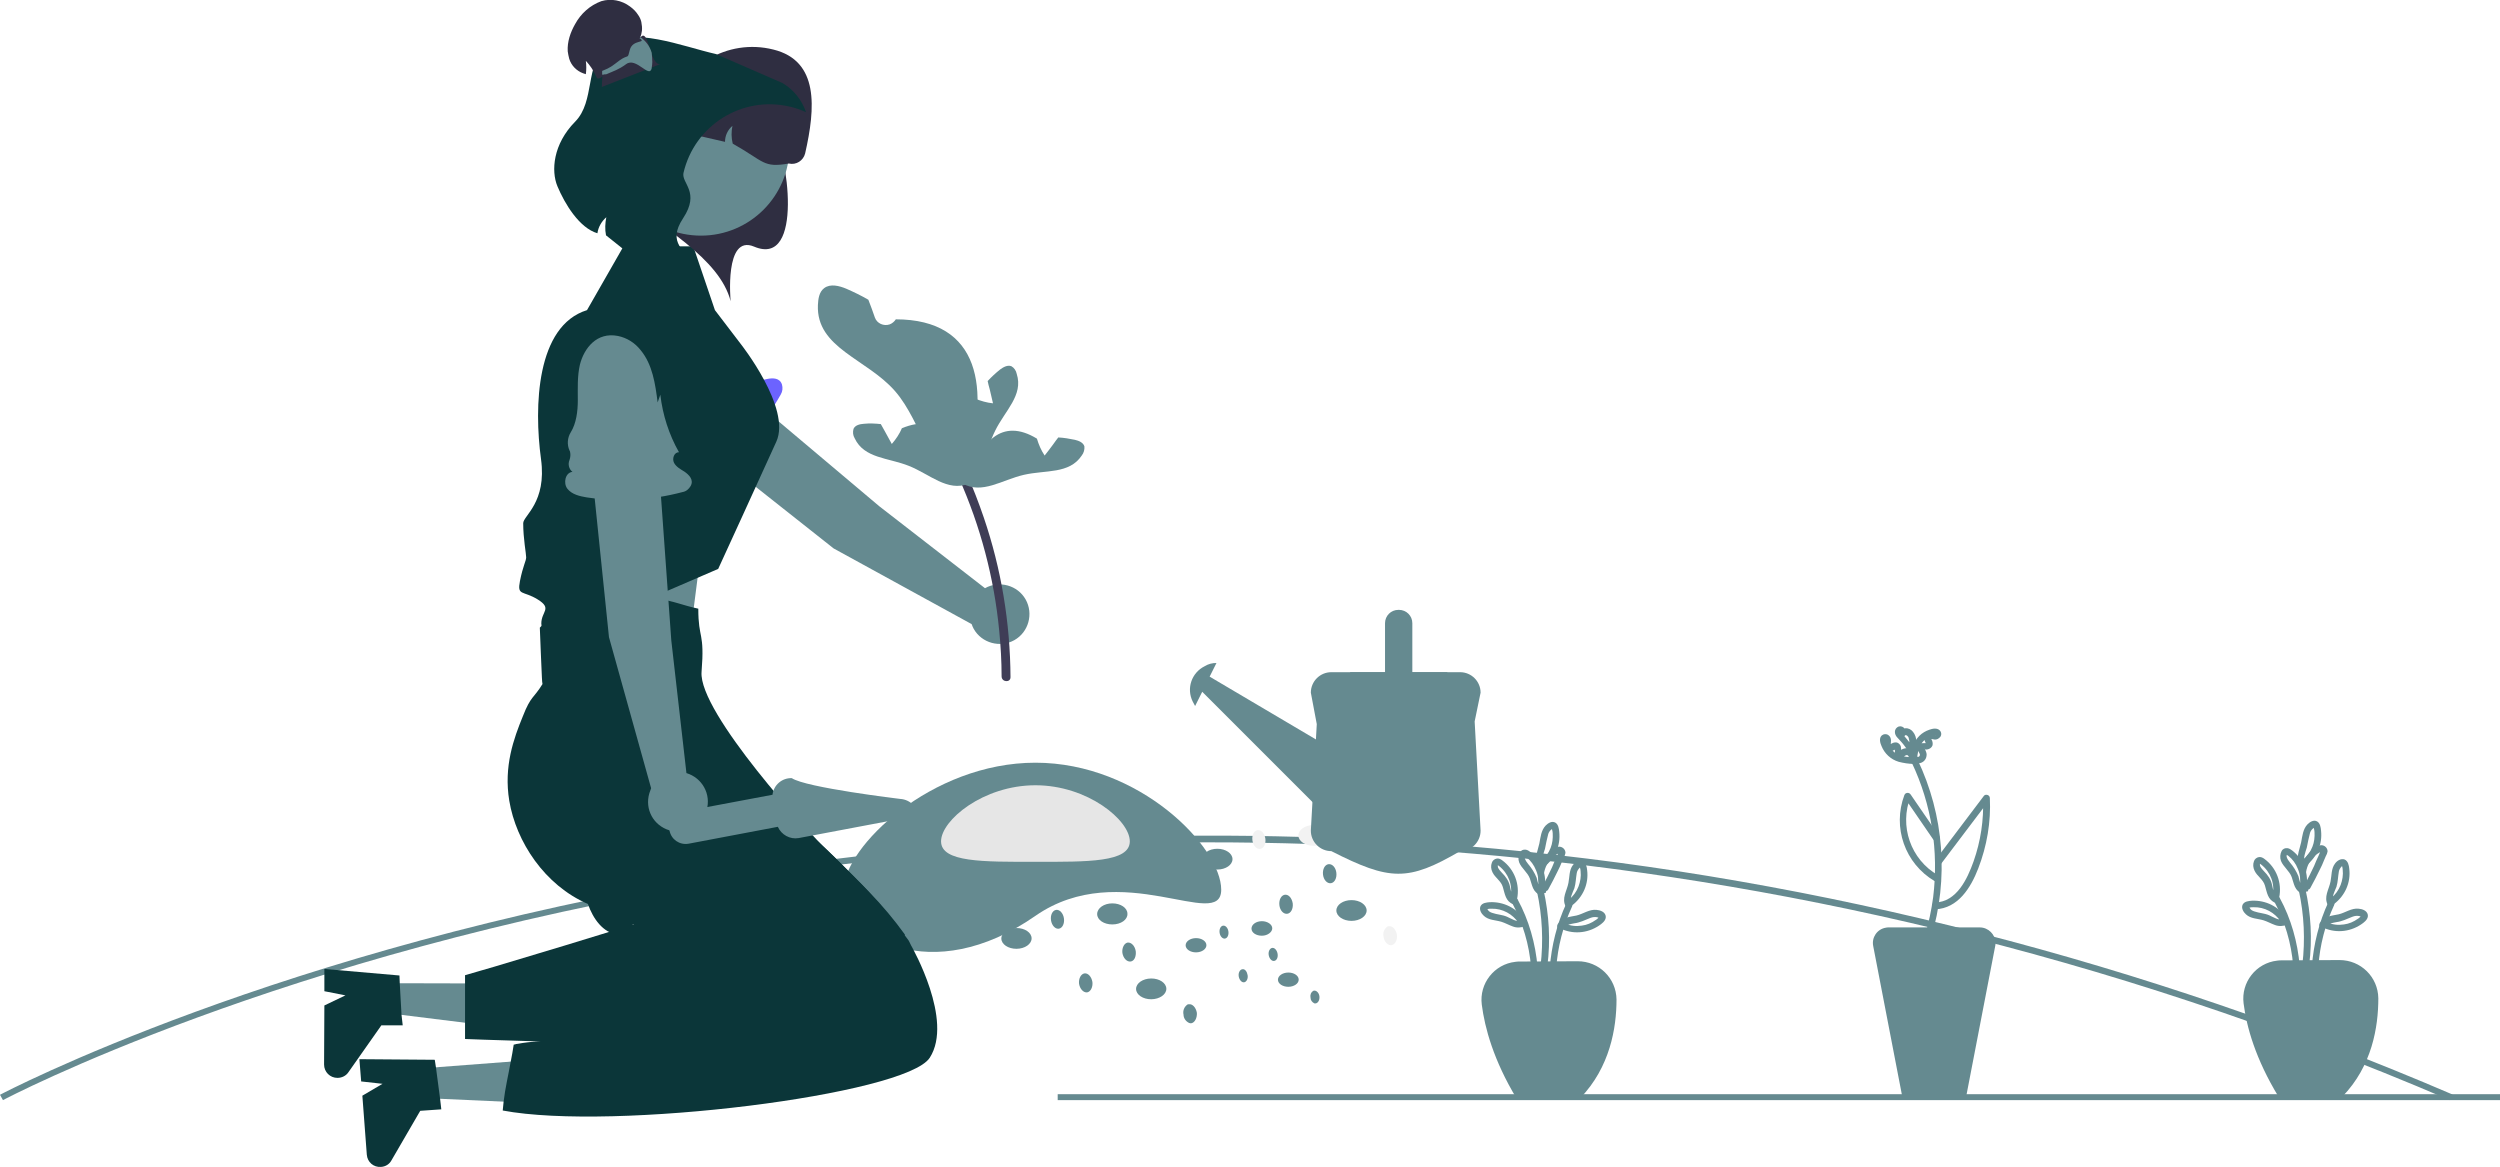 <?xml version="1.0" encoding="utf-8"?>
<!-- Generator: Adobe Illustrator 24.2.0, SVG Export Plug-In . SVG Version: 6.00 Build 0)  -->
<svg version="1.1" id="Layer_1" xmlns="http://www.w3.org/2000/svg" xmlns:xlink="http://www.w3.org/1999/xlink" x="0px" y="0px"
	 viewBox="0 0 842.4 393.1" style="enable-background:new 0 0 842.4 393.1;" xml:space="preserve">
<style type="text/css">
	.st0{fill:#658A90;}
	.st1{fill:#6C63FF;}
	.st2{fill:#0B3639;}
	.st3{fill:#3F3D56;}
	.st4{fill:#2F2E41;}
	.st5{fill:#F2F2F2;}
	.st6{fill:#E6E6E6;}
</style>
<path class="st0" d="M825.5,370.7C589.6,269.5,378,274.9,242,297.2c-147.4,24.2-240.1,73-241,73.5L0,368.9
	c0.9-0.5,93.9-49.4,241.6-73.7c86.8-14.3,175-17.3,262.6-9.2c109.4,10.2,217.8,38,322.2,82.8L825.5,370.7z"/>
<path class="st0" d="M280.9,184.8L225,140.6c-4.9-3.9-5.8-11-1.9-16l0,0c3.9-5,11.1-6,16.1-2.1c0.2,0.1,0.3,0.3,0.5,0.4l56.6,47.7
	l35.6,27.6c4.8-2.7,11-1,13.7,3.8c2.7,4.8,1,11-3.8,13.7c-4.8,2.7-11,1-13.7-3.8c-0.3-0.5-0.5-1.1-0.7-1.6L280.9,184.8z"/>
<path class="st1" d="M232.4,154.7L232.4,154.7c-1.5,0.2-3-0.6-3.6-2c-0.4-0.8-1-1.5-1.8-2c-0.2-0.1-0.3-0.2-0.5-0.2
	c-2-0.8-3.6-2.5-4.1-4.6c-0.8-3.4-3.4-6.7-6.1-9.3c-2.9-2.8-6-5.5-8.1-8.9c-3.1-4.9-3.9-11.8,2-15.9c2.6-1.7,5.6-2.5,8.7-2.2
	c6.4,0.5,11.7,4.4,16.7,8.2l-1.3-2.5c5.4,4.2,11.6,7.3,18.3,9.1c-1.1,1-0.2,3.1,1.3,3.6s3.1,0,4.6-0.3c1.9-0.4,4.3-0.4,5,1.9
	c0.3,1.1,0.2,2.3-0.4,3.3c-5.3,9.5-12.6,17.8-21.3,24.4c-1.9,1.5-4.2,2.9-6.6,2.6S230.9,156.6,232.4,154.7z"/>
<polygon class="st0" points="188.1,216.5 182.9,191.3 237.7,174.1 230.3,231.9 "/>
<path class="st2" d="M242,191.7l-52.8,22.8c0,0-6.8-0.3-6.8-4.4s3.8-5-1.2-8.1s-7-1.1-6-6.2s2.1-6.8,2.1-8s-1-6.3-1-11.5
	c0-2.5,8-7,6-21.6c-2.4-17.7-1.6-44.9,15.5-50.2l0,0L210.1,83h23.5l7.3,21.5l8.7,11.4c0,0,17.1,21.6,12,32.9S242,191.7,242,191.7z"
	/>
<path class="st3" d="M340.5,228.2c-0.1-18.3-3.1-36.5-9-53.8c-1.7-5-3.6-9.9-5.7-14.7c-0.8-1.8-3.5-0.4-2.7,1.3
	c7.3,16.4,11.9,33.8,13.6,51.6c0.5,5.1,0.8,10.2,0.8,15.3C337.5,229.9,340.5,230.1,340.5,228.2z"/>
<path class="st0" d="M325.5,157.3l1.7,5c-14.4-1.4-16.1-19.6-25.6-30.5c-9.5-10.9-26.6-14.5-26-29c0.1-2.1,0.4-4.4,2.1-5.7
	c2.1-1.6,5.1-0.8,7.5,0.2c2.5,1.1,5,2.3,7.4,3.7c0.8,2,1.5,4,2.2,6c0.7,2,3,3,5,2.3c0.8-0.3,1.5-0.9,2-1.6l0-0.1
	C330.4,107.6,333.7,131.1,325.5,157.3z"/>
<path class="st0" d="M326.3,163c-7,2.8-13-3.2-20-6c-7-2.8-15.1-2.5-18.3-9.3c-0.6-1-0.7-2.1-0.4-3.2c0.6-1.3,2.2-1.6,3.5-1.7
	c1.9-0.2,3.8-0.1,5.7,0.1c0.5,0.8,0.9,1.7,1.4,2.5c0.8,1.4,1.5,2.8,2.3,4.2c1.4-1.6,2.6-3.4,3.4-5.3c13-5.4,18.6,4.2,20.5,16.7
	L326.3,163z"/>
<path class="st0" d="M324.3,162.9c6.6,3.8,13.3-1.2,20.7-2.9c7.4-1.7,15.3-0.2,19.5-6.5c0.7-0.9,1-2,0.9-3.1
	c-0.4-1.3-1.9-1.9-3.2-2.2c-1.9-0.4-3.7-0.7-5.6-0.8c-0.6,0.7-1.1,1.5-1.7,2.3c-1,1.3-1.9,2.6-2.9,3.8c-1.2-1.8-2-3.7-2.6-5.7
	c-12-7.3-19.1,1.4-22.7,13.5L324.3,162.9z"/>
<path class="st0" d="M324.4,163.1c7.1-2.7,7.5-11.1,10.9-17.9c3.3-6.8,9.6-12,7.3-19.2c-0.2-1.1-0.9-2.1-1.8-2.6
	c-1.3-0.5-2.7,0.3-3.8,1.1c-1.5,1.2-2.9,2.5-4.2,3.9c0.2,0.9,0.4,1.8,0.7,2.8c0.4,1.6,0.7,3.1,1.1,4.7c-2.1-0.2-4.1-0.8-6.1-1.6
	c-13.3,4.7-11,15.6-4,26.1L324.4,163.1z"/>
<path class="st4" d="M206.1,63.5c17.2,13.1,36.4,23.6,40.1,38c0,0-2.2-22.7,7.9-18.4c17,7.2,11.2-32.1,6.5-38.5
	c-7.9-10.7-34.7-16.8-34.7-16.8l-19,10.4L206.1,63.5z"/>
<circle class="st0" cx="236.2" cy="49.6" r="29.8"/>
<path class="st4" d="M225.4,38.2l-1.1,5l20,4.6c0-2.1,0.9-4,2.5-5.4c-0.4,2-0.4,4,0.1,6c10.8,6.1,10.2,8.2,18.9,6.7
	c2.5,0.6,4.9-1,5.5-3.4l0,0l0,0c3.5-15.4,4.7-31.2-10.7-35c-15.5-3.9-31.2,5.5-35.1,21C225.5,37.9,225.5,38,225.4,38.2L225.4,38.2z"
	/>
<path class="st2" d="M230.3,58.3c3.7-16,19.6-26.1,35.7-22.4c1.9,0.4,3.8,1.1,5.6,1.9c-1.4-4.1-4.2-7.6-7.9-9.8l-22.5-9.8
	c-11.1-2.5-28.7-9.7-36.8-2.8c-7.4,6.3-3.8,18.7-10.6,25.6c-7.5,7.6-8.1,16.6-6,21.7c2.5,6,7.4,14.1,13.5,15.9c0.3-2.1,1.4-4,3-5.4
	c-0.4,2-0.5,4.1-0.1,6.1l37,29.5c-3.5-3-6.4-10.8-8.4-19.5c-1.2-5.2-8.4-7-2.6-15.8S229.6,61.8,230.3,58.3z"/>
<path class="st4" d="M200.7,25.4l0.1,0.2c0.1,0.3,0.3,0.6,0.4,0.8l0,0c0.6,0.2,1.2-0.1,1.8-0.7c-0.1,1.2-0.2,2.5-0.2,3.6l19.7-7.7
	c-3.4,0.6-3.9-11.6-6.4-9.3c-0.1,0.1-0.3,0.3-0.4,0.4c0.3-0.7,0.5-1.5,0.6-2.3c0.1-1,0-2-0.2-3c0,0,0,0,0,0
	c-0.2-0.9-0.6-1.7-1.1-2.4c-0.7-1.1-1.6-2-2.7-2.8c-2.8-2.1-6.4-2.8-9.7-1.8c-3.8,1.4-6.9,4.2-8.8,7.7c-1.6,2.8-2.7,6-2.5,9.2
	c0.1,0.8,0.3,1.7,0.5,2.5c0.7,2.3,2.5,4.1,4.7,4.9c0.3,0.1,0.6,0.2,0.9,0.3c0.2-1.5,0.2-3,0-4.5C198.8,22,199.9,23.6,200.7,25.4z"/>
<path class="st0" d="M219.8,20.9c0,0.6-0.1,1.3-0.2,1.9c0,0.1,0,0.2,0,0.2c-0.8,3.6-5.2-3.9-8.6-1.4c-2.6,1.9-4.1,2.3-6.9,3.5
	c-0.1-0.3-1,0.3-1.2,0c0-0.1,0-1.1,0-1.2c2.8-1.1,3.3-1.6,5.8-3.5c3.2-2.3,2.7-0.2,3.5-3.5c0.9-3.8,5.9-2.2,3.3-4l0.3-0.4
	c1.8,1.3,3.2,3.1,3.8,5.3c0,0,0,0,0,0C219.7,18.9,219.8,19.9,219.8,20.9z"/>
<path class="st0" d="M662.5,369.6H641l-9.8-50.8c-0.6-2.9,1.3-5.7,4.2-6.2c0.3-0.1,0.7-0.1,1-0.1h30.7c2.9,0,5.3,2.4,5.3,5.3
	c0,0.3,0,0.7-0.1,1L662.5,369.6z"/>
<path class="st0" d="M532.5,370c-0.1,0.1-21.7,0.1-21.5,0.1c-7.7-12.8-10.7-23.7-11.7-31.6c-0.9-7.1,4.2-13.6,11.3-14.4
	c0.5-0.1,1-0.1,1.5-0.1l19.5-0.1c7.2,0,13,5.7,13.1,12.9c0,0,0,0,0,0C544.7,346.4,542.5,359.6,532.5,370z"/>
<path class="st0" d="M521.4,325.5c1.1-8.6,0.6-17.2-1.3-25.7c-0.3-1.4-2.5-0.8-2.2,0.6c1.8,8.2,2.2,16.7,1.2,25.1
	C518.9,327,521.2,327,521.4,325.5z"/>
<path class="st0" d="M524.4,326.1c0.5-7.1,2.3-14.1,5.3-20.6c0.6-1.3-1.3-2.5-1.9-1.1c-3.2,6.9-5,14.2-5.6,21.8
	C522,327.5,524.3,327.5,524.4,326.1z"/>
<path class="st0" d="M518.1,325.9c-0.7-8-2.9-15.8-6.7-22.8c-0.7-1.3-2.6-0.1-1.9,1.1c3.6,6.7,5.8,14.1,6.4,21.7
	C515.9,327.3,518.2,327.3,518.1,325.9z"/>
<path class="st0" d="M510.5,302.3c-1.3-0.5-1.4-2.4-1.7-3.6c-0.2-0.9-0.5-1.7-1-2.5c-0.5-0.8-1.1-1.5-1.7-2.1
	c-0.5-0.5-1-1.1-1.3-1.7c-0.1-0.2-0.1-0.5-0.1-0.8c0-0.1,0.1-0.2,0.1-0.3l0,0c0.1-0.1,0-0.1-0.3,0.1c0,0,0.5,0.3,0.6,0.4
	c3.2,2.5,4.7,6.5,3.9,10.5c-0.3,1.4,1.9,2,2.2,0.6c1-4.9-0.9-10-5-13c-0.5-0.4-1.2-0.7-1.8-0.6c-0.8,0.1-1.5,0.7-1.7,1.4
	c-0.4,1-0.3,2.2,0.2,3.2c0.9,1.9,2.9,2.9,3.5,5c0.7,2.3,0.9,4.8,3.5,5.8c0.6,0.2,1.2-0.2,1.4-0.8
	C511.5,303.1,511.1,302.4,510.5,302.3L510.5,302.3z"/>
<path class="st0" d="M519.6,299.3c-1.3-0.5-1.5-2.3-1.8-3.5c-0.7-1.7-1.7-3.3-2.9-4.7c-0.5-0.6-0.9-1.2-1.1-1.9c0-0.1,0-0.3,0-0.4
	c0-0.1,0.1-0.3,0.1-0.5l0,0c0.1-0.1,0-0.1-0.3,0.1c0.1,0,0.1,0.1,0.2,0.1c0.2,0.1,0.4,0.3,0.6,0.4c1.4,1.1,2.5,2.6,3.2,4.4
	c0.8,1.9,1,4,0.6,6c-0.3,1.4,1.9,2,2.2,0.6c1-4.8-0.8-9.8-4.7-12.8c-0.5-0.4-1-0.7-1.6-0.8c-0.8-0.1-1.6,0.2-2,1
	c-0.5,1-0.6,2.2-0.2,3.3c0.8,2,2.8,3.3,3.6,5.4c0.4,1.1,0.6,2.2,1.1,3.3c0.5,1.1,1.4,2,2.6,2.4C520.3,301.9,520.9,299.8,519.6,299.3
	L519.6,299.3z"/>
<path class="st0" d="M529.6,304.4c-0.9-1.6,0.3-3.5,0.9-5.1c0.5-1.7,0.5-3.4,0.8-5.1c0.1-0.7,0.5-1.3,1-1.8c0.1-0.1,0.6-0.2,0.2-0.3
	c-0.3,0-0.1,0-0.1,0.3c0.1,0.4,0.2,0.8,0.2,1.2c0.2,1.7-0.1,3.5-0.7,5.1c-0.7,1.8-1.8,3.3-3.3,4.5c-0.5,0.3-0.7,1-0.4,1.5
	c0.3,0.5,1,0.7,1.5,0.4c3.7-2.8,5.7-7.3,5.1-11.9c-0.1-1.1-0.4-2.6-1.6-3.1c-1.2-0.4-2.5,0.4-3.2,1.4c-1.3,1.7-1.1,4-1.5,6
	c-0.5,2.7-2.4,5.2-0.9,8C528.3,306.8,530.3,305.6,529.6,304.4L529.6,304.4z"/>
<path class="st0" d="M520.1,291.3c-0.9-1.7,0-3.6,0.5-5.3c0.3-1.7,0.7-3.4,1.1-5c0.2-0.6,0.6-1.2,1.2-1.6c0.1-0.1,0.2-0.1,0.3-0.2
	c0-0.1-0.3,0-0.3-0.1c0,0.2,0.1,0.3,0.1,0.5c0.1,0.4,0.2,0.8,0.2,1.2c0.1,1.7-0.1,3.4-0.7,4.9c-0.7,1.8-1.8,3.3-3.3,4.5
	c-0.5,0.3-0.7,1-0.4,1.5c0.3,0.5,1,0.7,1.5,0.4c3.7-2.8,5.6-7.2,5.1-11.8c-0.1-1.1-0.3-2.5-1.3-3.1c-1.2-0.7-2.5,0.2-3.3,1
	c-1.5,1.6-1.7,3.9-2.1,6c-0.6,2.8-2,5.5-0.5,8.2C518.8,293.8,520.7,292.6,520.1,291.3L520.1,291.3z"/>
<path class="st0" d="M526.8,312.8c0.8-1.3,2.4-1.4,3.8-1.7c0.9-0.1,1.7-0.4,2.6-0.7c0.9-0.3,1.8-0.8,2.7-1.1
	c0.8-0.3,1.6-0.4,2.4-0.2c0,0,0.6,0.3,0.6,0.3c0.1,0-0.1-0.3-0.1-0.3c0,0-0.1,0.1-0.1,0.1c-0.3,0.2-0.6,0.6-1,0.8
	c-1.4,1-3,1.7-4.7,1.9c-1.9,0.3-3.8,0.1-5.6-0.7c-0.5-0.3-1.2-0.1-1.5,0.4c-0.3,0.5-0.1,1.2,0.4,1.5c4.4,1.9,9.4,1.2,13.2-1.7
	c0.9-0.7,1.9-1.7,1.5-3c-0.4-1.2-1.8-1.7-3-1.8c-2.4-0.3-4.6,1.4-6.8,1.9c-2.4,0.5-4.9,0.6-6.3,2.9
	C524.1,312.9,526,314.1,526.8,312.8L526.8,312.8z"/>
<path class="st0" d="M520.9,299.2c-1.8-4.2-0.2-9.1,3.8-11.4c0.1-0.1,0.2-0.1,0.3-0.1c0.2,0,0.2-0.1,0.1-0.1c0.2-0.6-0.1-0.1-0.1,0
	c-0.2,0.5-0.4,1-0.6,1.4c-0.5,1.1-1,2.1-1.4,3.2c-1,2.2-2.1,4.3-3.2,6.4c-0.7,1.3,1.2,2.4,1.9,1.1c1.1-2,2.2-4.1,3.2-6.2
	c0.5-1,1-2,1.4-3.1c0.2-0.5,0.4-0.9,0.6-1.4c0.3-0.5,0.5-1,0.6-1.6c0-1.2-1-2.1-2.1-2.1c-0.1,0-0.2,0-0.2,0
	c-1.1,0.3-2.1,0.9-2.9,1.7c-1.7,1.4-2.9,3.2-3.5,5.3c-0.8,2.7-0.6,5.5,0.6,8.1c0.3,0.5,1,0.7,1.5,0.4
	C521,300.4,521.2,299.7,520.9,299.2L520.9,299.2z"/>
<path class="st0" d="M512.8,310.2c-1.6,0.7-3.6-0.7-5-1.3c-1.6-0.7-3.3-0.7-5-1.3c-0.6-0.2-1.2-0.5-1.5-1.1
	c-0.1-0.1-0.1-0.2-0.2-0.3c0.1,0-0.2,0.2-0.1,0.2c0.1,0,0.2-0.1,0.3-0.1c0.4-0.1,0.8-0.1,1.3-0.1c3.7-0.1,7.1,1.8,9.1,4.8
	c0.8,1.2,2.7,0.1,1.9-1.1c-2.5-3.9-6.9-6.1-11.6-5.9c-1.1,0.1-2.5,0.2-3.1,1.3c-0.6,1.2,0.3,2.6,1.1,3.3c1.6,1.5,3.9,1.4,5.9,2
	c1.3,0.4,2.5,1.1,3.9,1.6c1.3,0.5,2.8,0.4,4-0.1c0.5-0.3,0.7-1,0.4-1.5C514,310.1,513.4,309.9,512.8,310.2L512.8,310.2z"/>
<path class="st0" d="M789.3,369.5c-0.1,0.1-21.7,0.1-21.5,0.1C760,356.8,757,346,756,338.1c-0.9-7.1,4.2-13.6,11.3-14.4
	c0.5-0.1,1-0.1,1.5-0.1l19.5-0.1c7.2,0,13,5.7,13.1,12.9c0,0,0,0,0,0C801.4,346,799.3,359.2,789.3,369.5z"/>
<path class="st0" d="M778.1,325.1c1.1-8.6,0.6-17.2-1.3-25.7c-0.3-1.4-2.5-0.8-2.2,0.6c1.8,8.2,2.2,16.7,1.2,25.1
	C775.7,326.5,778,326.5,778.1,325.1z"/>
<path class="st0" d="M781.2,325.6c0.5-7.1,2.3-14.1,5.3-20.6c0.6-1.3-1.3-2.5-1.9-1.1c-3.2,6.9-5,14.2-5.6,21.8
	C778.8,327.1,781,327.1,781.2,325.6z"/>
<path class="st0" d="M774.9,325.4c-0.7-8-2.9-15.8-6.7-22.8c-0.7-1.3-2.6-0.1-1.9,1.1c3.6,6.7,5.8,14.1,6.4,21.7
	C772.7,326.8,775,326.9,774.9,325.4z"/>
<path class="st0" d="M767.3,301.8c-1.3-0.5-1.4-2.4-1.7-3.6c-0.2-0.9-0.5-1.7-1-2.5c-0.5-0.8-1.1-1.5-1.7-2.1
	c-0.5-0.5-1-1.1-1.3-1.7c-0.1-0.2-0.1-0.5-0.1-0.8c0-0.1,0.1-0.2,0.1-0.3l0,0c0.1-0.1,0-0.1-0.3,0.1c0,0,0.5,0.3,0.6,0.4
	c3.2,2.5,4.7,6.5,3.9,10.5c-0.3,1.4,1.9,2,2.2,0.6c1-4.9-0.9-10-5-13c-0.5-0.4-1.2-0.7-1.8-0.6c-0.8,0.1-1.5,0.7-1.7,1.4
	c-0.4,1-0.3,2.2,0.2,3.2c0.9,1.9,2.9,2.9,3.5,5c0.7,2.3,0.9,4.8,3.5,5.8c0.6,0.2,1.2-0.2,1.4-0.8C768.3,302.6,767.9,302,767.3,301.8
	L767.3,301.8z"/>
<path class="st0" d="M776.3,298.8c-1.3-0.5-1.5-2.3-1.8-3.5c-0.7-1.7-1.7-3.3-2.9-4.7c-0.5-0.6-0.9-1.2-1.1-1.9c0-0.1,0-0.3,0-0.4
	c0-0.1,0.1-0.3,0.1-0.5l0,0c0.1-0.1,0-0.1-0.3,0.1c0.1,0,0.1,0.1,0.2,0.1c0.2,0.1,0.4,0.3,0.6,0.4c1.4,1.1,2.5,2.6,3.2,4.4
	c0.8,1.9,1,4,0.6,6c-0.3,1.4,1.9,2,2.2,0.6c1-4.8-0.8-9.8-4.7-12.8c-0.5-0.4-1-0.7-1.6-0.8c-0.8-0.1-1.6,0.2-2,1
	c-0.5,1-0.6,2.2-0.2,3.3c0.8,2,2.8,3.3,3.6,5.4c0.4,1.1,0.6,2.2,1.1,3.3c0.5,1.1,1.4,2,2.6,2.4C777.1,301.5,777.7,299.3,776.3,298.8
	z"/>
<path class="st0" d="M786.4,303.9c-0.9-1.6,0.3-3.5,0.9-5.1c0.5-1.7,0.5-3.4,0.8-5.1c0.1-0.7,0.5-1.3,1-1.8c0.1-0.1,0.6-0.2,0.2-0.3
	c-0.3,0-0.1,0-0.1,0.3c0.1,0.4,0.2,0.8,0.2,1.2c0.2,1.7-0.1,3.5-0.7,5.1c-0.7,1.8-1.8,3.3-3.3,4.5c-0.5,0.3-0.7,1-0.4,1.5
	c0.3,0.5,1,0.7,1.5,0.4c3.7-2.8,5.7-7.3,5.1-11.9c-0.1-1.1-0.4-2.6-1.6-3.1c-1.2-0.4-2.5,0.4-3.2,1.4c-1.3,1.7-1.1,4-1.5,6
	c-0.5,2.7-2.4,5.2-0.9,8C785.1,306.3,787,305.2,786.4,303.9L786.4,303.9z"/>
<path class="st0" d="M776.8,290.9c-0.9-1.7,0-3.6,0.5-5.3c0.3-1.7,0.7-3.4,1.1-5c0.2-0.6,0.6-1.2,1.2-1.6c0.1-0.1,0.2-0.1,0.3-0.2
	c0-0.1-0.3,0-0.3-0.1c0,0.2,0.1,0.3,0.1,0.5c0.1,0.4,0.2,0.8,0.2,1.2c0.1,1.7-0.1,3.4-0.7,4.9c-0.7,1.8-1.8,3.3-3.3,4.5
	c-0.5,0.3-0.7,1-0.4,1.5c0.3,0.5,1,0.7,1.5,0.4c3.7-2.8,5.6-7.2,5.1-11.8c-0.1-1.1-0.3-2.5-1.3-3.1c-1.2-0.7-2.5,0.2-3.3,1
	c-1.5,1.6-1.7,3.9-2.1,6c-0.6,2.8-2,5.5-0.5,8.2C775.6,293.3,777.5,292.2,776.8,290.9L776.8,290.9z"/>
<path class="st0" d="M783.6,312.4c0.8-1.3,2.4-1.4,3.8-1.7c0.9-0.1,1.7-0.4,2.6-0.7c0.9-0.3,1.8-0.8,2.7-1.1
	c0.8-0.3,1.6-0.4,2.4-0.2c0,0,0.6,0.3,0.6,0.3c0.1,0-0.1-0.3-0.1-0.3c0,0-0.1,0.1-0.1,0.1c-0.3,0.2-0.6,0.6-1,0.8
	c-1.4,1-3,1.7-4.7,1.9c-1.9,0.3-3.8,0.1-5.6-0.7c-0.5-0.3-1.2-0.1-1.5,0.4c-0.3,0.5-0.1,1.2,0.4,1.5c4.4,1.9,9.4,1.2,13.2-1.7
	c0.9-0.7,1.9-1.7,1.5-3c-0.4-1.2-1.8-1.7-3-1.8c-2.4-0.3-4.6,1.4-6.8,1.9c-2.4,0.5-4.9,0.6-6.3,2.9
	C780.9,312.5,782.8,313.6,783.6,312.4L783.6,312.4z"/>
<path class="st0" d="M777.7,298.7c-1.8-4.2-0.2-9.1,3.8-11.4c0.1-0.1,0.2-0.1,0.3-0.1c0.2,0,0.2-0.1,0.1-0.1c0.2-0.6-0.1-0.1-0.1,0
	c-0.2,0.5-0.4,1-0.6,1.4c-0.5,1.1-1,2.1-1.4,3.2c-1,2.2-2.1,4.3-3.2,6.4c-0.7,1.3,1.2,2.4,1.9,1.1c1.1-2,2.2-4.1,3.2-6.2
	c0.5-1,1-2,1.4-3.1c0.2-0.5,0.4-0.9,0.6-1.4c0.3-0.5,0.5-1,0.6-1.6c0-1.2-1-2.1-2.1-2.1c-0.1,0-0.2,0-0.2,0
	c-1.1,0.3-2.1,0.9-2.9,1.7c-1.7,1.4-2.9,3.2-3.5,5.3c-0.8,2.7-0.6,5.5,0.6,8.1c0.3,0.5,1,0.7,1.5,0.4
	C777.8,299.9,778,299.2,777.7,298.7L777.7,298.7z"/>
<path class="st0" d="M769.6,309.7c-1.6,0.7-3.6-0.7-5-1.3c-1.6-0.7-3.3-0.7-5-1.3c-0.6-0.2-1.2-0.5-1.5-1.1
	c-0.1-0.1-0.1-0.2-0.2-0.3c0.1,0-0.2,0.2-0.1,0.2c0.1,0,0.2-0.1,0.3-0.1c0.4-0.1,0.8-0.1,1.3-0.1c3.7-0.1,7.1,1.8,9.1,4.8
	c0.8,1.2,2.7,0.1,1.9-1.1c-2.5-3.9-6.9-6.1-11.6-5.9c-1.1,0.1-2.5,0.2-3.1,1.3c-0.6,1.2,0.3,2.6,1.1,3.3c1.6,1.5,3.9,1.4,5.9,2
	c1.3,0.4,2.5,1.1,3.9,1.6c1.3,0.5,2.8,0.4,4-0.1c0.5-0.3,0.7-1,0.4-1.5C770.8,309.6,770.1,309.4,769.6,309.7L769.6,309.7z"/>
<path class="st0" d="M650.7,316c6-19.9,4.4-41.3-4.6-60.1c-0.6-1.3-2.6-0.2-1.9,1.1c6.7,14.1,9.1,29.8,7.2,45.3
	c-0.6,4.4-1.5,8.8-2.8,13c-0.1,0.6,0.2,1.2,0.8,1.4C649.9,316.9,650.5,316.6,650.7,316L650.7,316z"/>
<path class="st0" d="M654.2,290.9l16.1-21.3l-2.1-0.6c0.3,7.3-0.8,14.5-3.2,21.3c-2.1,5.9-5.7,13.6-12.9,13.8c-1.4,0-1.5,2.3,0,2.3
	c7.7-0.3,12-7.3,14.5-13.8c2.9-7.5,4.3-15.6,3.9-23.7c0-0.6-0.5-1.1-1.2-1.1c-0.4,0-0.7,0.2-0.9,0.5l-16.1,21.3
	C651.4,290.9,653.3,292,654.2,290.9L654.2,290.9z"/>
<path class="st0" d="M653.4,281.7l-9.6-14c-0.3-0.5-1-0.7-1.6-0.4c-0.2,0.1-0.4,0.4-0.5,0.6c-4.1,10.9,0.2,23.1,10.2,29
	c0.5,0.3,1.2,0.1,1.5-0.5c0.3-0.5,0.1-1.2-0.4-1.5c-9.2-5.3-13.1-16.6-9.2-26.5l-2.1,0.3l9.6,14C652.2,284,654.2,282.9,653.4,281.7z
	"/>
<path class="st0" d="M644.9,255.2c-2.2-0.1-4.5-0.2-6.4-1.6c-0.7-0.5-1.3-1.2-1.8-1.9c-0.2-0.4-0.4-0.7-0.6-1.1
	c-0.2-0.4-0.3-0.8-0.3-1.2c0,0.1,0.1-0.1,0,0l-0.2,0.1c-0.1,0.2-0.3,0.2-0.5,0.1c-0.2,0-0.1-0.3-0.1,0.3c-0.1,0.6-0.1,1.1,0,1.7
	c0.3,1.1,1.3,1.8,2.4,1.5c0.1,0,0.1,0,0.2-0.1c0.4-0.1,0.7-0.3,1.1-0.5l0.1-0.1c0.1-0.1,0.1-0.1,0,0c0.1-0.1,0.1,0.1,0,0l0.1,0
	l-0.1,0c-0.1,0-0.2-0.1-0.3-0.2c0-0.1,0-0.1,0,0c0,0,0,0.3,0,0.1c0,0.1,0,0.1,0,0.2c0,0.2,0,0.4,0,0.6c0,0.5,0.1,0.9,0.3,1.3
	c0.3,0.6,1,0.9,1.6,0.9c0.7,0,1.2-0.5,1.8-0.8c0.3-0.1,0.6-0.1,0.8,0.2c0.2,0.2,0.2,0.5,0.1,0.7c-0.3,0.5-0.1,1.2,0.4,1.5
	c0.5,0.3,1.2,0.1,1.5-0.4c0.8-1.4,0.3-3.2-1.1-4c-0.5-0.3-1-0.4-1.5-0.4c-0.3,0-0.7,0.1-1,0.2c-0.4,0.1-0.8,0.3-1.1,0.6
	c-0.4,0.5-0.1,0-0.1,0.1c0,0,0.4,0.2,0.4,0.2l0,0.1c0-0.1,0-0.1,0,0c0-0.1,0-0.2,0-0.3c0-0.5,0-1-0.1-1.5c-0.2-0.6-0.7-1.1-1.3-1.3
	c-0.6-0.1-1.2,0-1.7,0.3c-0.2,0.1-0.4,0.2-0.6,0.3c0.2-0.1-0.1,0-0.1,0c-0.1-0.1,0.1,0,0.1,0c0.1,0,0.2,0.2,0.2,0.2c0,0,0-0.2,0-0.2
	c0-0.4,0.1-0.8,0.1-1.2c0-0.8-0.3-1.5-0.9-1.9c-0.7-0.5-1.6-0.4-2.2,0.1c-1,0.9-0.6,2.5-0.1,3.6c1,2.5,3.1,4.5,5.8,5.3
	c1.6,0.4,3.3,0.7,5,0.7c0.6,0,1.1-0.5,1.1-1.1C646.1,255.7,645.6,255.2,644.9,255.2L644.9,255.2z"/>
<path class="st0" d="M645.9,256.3c0.2-2.1,0.4-4.3,1.8-6.1c0.6-0.7,1.3-1.4,2.1-1.8c0.4-0.2,0.8-0.4,1.2-0.5
	c0.2-0.1,0.5-0.1,0.7-0.2c0.4-0.1-0.1,0,0.1,0c0.1,0,0.1,0,0.2,0c0.1,0,0.2,0,0.1,0c0.2-0.1,0.1,0.1,0,0l-0.1,0
	c-0.2-0.2-0.2-0.4-0.1-0.6c0-0.1,0.2,0-0.1-0.1c-0.6-0.1-1.2-0.2-1.8-0.1c-1.1,0.2-1.8,1.2-1.6,2.3c0,0.1,0,0.1,0.1,0.2
	c0.1,0.4,0.3,0.8,0.5,1.2c-0.1-0.2,0,0,0,0.1c0,0.1,0,0.2,0,0c0-0.1,0-0.1,0.1-0.2c0-0.1,0.1-0.1,0.1-0.1c0.1,0,0.1-0.1,0,0
	c0,0,0.3,0,0,0c-0.1,0-0.2,0-0.3,0c-0.2,0-0.3,0-0.5,0c-0.5,0-0.9,0-1.4,0.3c-0.7,0.4-1,1.1-0.8,1.9c0.2,0.5,0.4,1,0.7,1.5
	c0.1,0.4-0.1,0.8-0.4,0.9c-0.2,0.1-0.4,0-0.6-0.1c-1.3-0.7-2.4,1.2-1.1,1.9c1.4,0.8,3.2,0.4,4-1c0.3-0.5,0.4-1.1,0.4-1.7
	c-0.1-0.7-0.4-1.3-0.7-1.9c0,0-0.1-0.2-0.1-0.2c0.3,0.1-0.1,0.5-0.2,0.5l-0.1,0c0.1,0,0.1,0,0,0c0.1,0,0.2,0,0.3,0
	c0.5,0.1,1,0.1,1.5-0.1c0.6-0.2,1.1-0.7,1.3-1.3c0.1-0.6,0-1.3-0.3-1.8c0-0.1-0.2-0.5-0.2-0.3c0,0-0.1-0.3-0.1-0.3
	c0.1,0-0.1,0.4,0,0.1c0.2-0.3-0.2,0.3-0.2,0.2c0,0,0.2,0,0.2,0c0.4,0,0.8,0.1,1.2,0.2c0.8,0.1,1.5-0.3,2-0.9
	c0.5-0.7,0.4-1.6-0.2-2.2c-0.9-0.9-2.4-0.6-3.5-0.2c-1.2,0.4-2.4,1.1-3.3,2c-1,1-1.8,2.2-2.3,3.6c-0.5,1.6-0.8,3.2-0.9,4.8
	c0,0.6,0.5,1.1,1.1,1.1C645.4,257.4,645.9,256.9,645.9,256.3L645.9,256.3z"/>
<path class="st0" d="M645.8,253.9c-1-1.8-2.1-3.5-3.4-5c-0.3-0.4-0.6-0.7-1-1.1c-0.3-0.3-0.6-0.6-0.8-0.9c0-0.1,0-0.1-0.1-0.1
	c0-0.1,0-0.1,0,0c0,0,0,0.1,0,0.1c0,0.1-0.1,0.1,0,0c-0.2,0.2-0.3,0.3-0.6,0.2c-0.1,0-0.2-0.1-0.3-0.2c-0.1,0,0,0,0,0
	c0,0.1-0.2,0.4-0.2,0.6l2.2,0.6c0-0.1,0.1-0.3,0-0.1c0-0.1,0.1-0.1,0.2-0.2c-0.1,0.1-0.1,0.1,0.1,0c-0.2,0.1,0.2,0,0.2-0.1
	c-0.2,0,0.3,0,0.1,0c0.4,0.1,0.7,0.4,0.9,0.8c0.2,0.6,0.3,1.3,0.3,1.9c0,0.7-0.1,1.5-0.2,2.2c-0.2,0.6,0.2,1.2,0.8,1.4
	c0.6,0.2,1.2-0.2,1.4-0.8c0.5-2.1,0.7-4.8-0.8-6.6c-0.6-0.8-1.6-1.3-2.6-1.2c-1.1,0.1-2.1,0.9-2.4,2c-0.2,0.6,0.2,1.2,0.8,1.4
	c0.6,0.2,1.2-0.2,1.4-0.8c0.4-0.7,0.4-1.6,0-2.4c-0.4-0.7-1.2-1-2-0.8c-0.8,0.3-1.3,1-1.3,1.8c0,0.7,0.3,1.4,0.8,1.9
	c0.9,1,1.8,1.9,2.5,2.9c0.8,1.1,1.6,2.3,2.2,3.5c0.3,0.5,1,0.7,1.5,0.4C645.9,255.2,646.1,254.5,645.8,253.9L645.8,253.9z"/>
<rect x="356.4" y="368.7" class="st0" width="486" height="2"/>
<path class="st5" d="M447.7,281.5c0-2-2.3-3.5-5.1-3.5c-2.8,0-5.1,1.6-5.1,3.5s2.3,3.5,5.1,3.5C445.4,285.1,447.7,283.5,447.7,281.5
	z"/>
<ellipse class="st0" cx="410.2" cy="289.5" rx="5.1" ry="3.5"/>
<ellipse class="st0" cx="455.4" cy="306.8" rx="5.1" ry="3.5"/>
<path class="st5" d="M468.8,318.5c-0.2,0-0.5,0-0.7-0.1c-1.1-0.5-1.8-1.6-1.9-2.8c-0.3-1.3,0.2-2.6,1.3-3.4c0.1-0.1,0.3-0.1,0.5-0.1
	c1.2-0.2,2.4,1.1,2.7,2.9C470.9,316.8,470.1,318.3,468.8,318.5z"/>
<path class="st0" d="M432.9,301.5c-1.2,0.2-2,1.7-1.8,3.5c0.2,1.8,1.4,3.1,2.7,2.9c1.2-0.2,2-1.7,1.8-3.5
	C435.3,302.6,434.2,301.3,432.9,301.5z"/>
<path class="st0" d="M450.3,294.1c-0.2-1.8-1.4-3.1-2.7-2.9c-1.2,0.2-2,1.7-1.8,3.5c0.2,1.8,1.4,3.1,2.7,2.9
	C449.7,297.4,450.5,295.9,450.3,294.1z"/>
<ellipse transform="matrix(0.991 -0.137 0.137 0.991 -34.66 60.505)" class="st5" cx="423.9" cy="283" rx="2.2" ry="3.2"/>
<path class="st0" d="M428.7,312.8c0-1.3-1.6-2.4-3.5-2.4c-1.9,0-3.5,1.1-3.5,2.5s1.6,2.4,3.5,2.4
	C427.1,315.3,428.7,314.1,428.7,312.8z"/>
<ellipse transform="matrix(1 -7.685482e-03 7.685482e-03 1 -2.436 3.107)" class="st0" cx="403" cy="318.5" rx="3.5" ry="2.4"/>
<ellipse transform="matrix(1 -7.685482e-03 7.685482e-03 1 -2.524 3.346)" class="st0" cx="434.1" cy="330.1" rx="3.5" ry="2.4"/>
<path class="st0" d="M443.4,338.1c-0.2,0-0.3,0-0.5,0c-0.8-0.4-1.3-1.1-1.3-1.9c-0.2-0.9,0.1-1.8,0.9-2.3c0.1-0.1,0.2-0.1,0.3-0.1
	c0.8-0.1,1.7,0.8,1.8,2C444.7,336.9,444.2,337.9,443.4,338.1z"/>
<path class="st0" d="M418.6,326.6c-0.8,0.1-1.4,1.2-1.2,2.4c0.2,1.2,1,2.1,1.8,2c0.8-0.1,1.4-1.2,1.2-2.4S419.5,326.4,418.6,326.6z"
	/>
<path class="st0" d="M430.5,321.4c-0.2-1.2-1-2.1-1.8-2c-0.8,0.1-1.4,1.2-1.2,2.4s1,2.1,1.8,2C430.2,323.7,430.7,322.6,430.5,321.4z
	"/>
<ellipse transform="matrix(0.99 -0.144 0.144 0.99 -40.938 62.697)" class="st0" cx="412.3" cy="313.9" rx="1.5" ry="2.2"/>
<path class="st0" d="M379.9,307.9c0-2-2.3-3.5-5.1-3.5c-2.8,0-5.1,1.6-5.1,3.6s2.3,3.5,5.1,3.5C377.7,311.5,380,309.9,379.9,307.9z"
	/>
<ellipse transform="matrix(1 -7.685482e-03 7.685482e-03 1 -2.42 2.642)" class="st0" cx="342.5" cy="316.2" rx="5.1" ry="3.5"/>
<ellipse transform="matrix(1 -7.685482e-03 7.685482e-03 1 -2.549 2.991)" class="st0" cx="387.9" cy="333.2" rx="5.1" ry="3.5"/>
<path class="st0" d="M401.4,344.8c-0.2,0-0.5,0-0.7-0.1c-1.1-0.5-1.9-1.6-1.9-2.8c-0.3-1.3,0.2-2.6,1.3-3.4c0.1-0.1,0.3-0.1,0.5-0.1
	c1.2-0.2,2.4,1.1,2.7,2.9C403.4,343,402.6,344.6,401.4,344.8z"/>
<path class="st0" d="M365.4,328c-1.2,0.2-2,1.8-1.8,3.5c0.3,1.8,1.5,3,2.7,2.9c1.2-0.2,2-1.8,1.8-3.5
	C367.8,329.1,366.6,327.8,365.4,328z"/>
<path class="st0" d="M382.7,320.5c-0.3-1.8-1.5-3-2.7-2.9c-1.2,0.2-2,1.8-1.8,3.5c0.3,1.8,1.5,3,2.7,2.9
	C382.2,323.9,382.9,322.3,382.7,320.5z"/>
<ellipse transform="matrix(0.99 -0.144 0.144 0.99 -40.898 54.556)" class="st0" cx="356.2" cy="309.6" rx="2.2" ry="3.2"/>
<path class="st0" d="M411.5,299.8c0,14.3-33.8-11.2-62.6,8.8c-35.2,24.5-64.6,7-64.6-8.8c0-14.3,29.5-42.8,64.6-42.8
	S411.5,285.5,411.5,299.8z"/>
<path class="st6" d="M380.7,283.5c0,7.1-14.2,6.9-31.8,6.9s-31.8,0.2-31.8-6.9s14.2-18.9,31.8-18.9S380.7,276.4,380.7,283.5z"/>
<polygon class="st0" points="129.9,331.3 129.9,341.3 169.4,346.2 169.4,331.4 "/>
<path class="st2" d="M135.3,342l-0.6-10.7l-0.1-2.6l-25.3-2.2l0,7.5l7.1,1.4l-7.1,3.4l-0.1,19.9c0,2.5,2,4.5,4.5,4.5
	c1.5,0,2.9-0.7,3.7-1.9l3.3-4.7l7.8-11.1l7.2,0L135.3,342z"/>
<path class="st2" d="M304.9,314.9c-6.6,17.3-12.2,30.6-14.5,32.9c-2.5,2.5-19.7,3.6-41,3.9c-22.4,0.3-49.4-0.3-68.4-0.8h0
	c-14.4-0.4-24.3-0.8-24.3-0.8l0-5.5l0-13.3l0-2.7c0,0,0.5-0.1,1.4-0.4c1.6-0.5,4.6-1.3,8.6-2.5c12.4-3.7,34.1-10.2,50.4-15.4
	c5.4-1.7,10.1-3.3,13.8-4.7c4.2-1.5,7.1-2.7,7.7-3.3c3.7-3.6,5.4,0,7.7,3.6c2.4,3.6,3.1,0,6.2-2.7s10.1,1,10.1,1s0.1-2.4,0.2-6.3
	c0.1-5.7,0.4-14.5,0.6-23.4c0,0,0,0,0,0c0-0.4,0-0.8,0-1.2c4.8,4.2,9.9,8,15,12.8c3.3,3.1,8.4,8.3,12,11.9c0.7,0.8,1.7,1.7,2.4,2.5
	C297.3,305.1,301.3,309.9,304.9,314.9z"/>
<polygon class="st0" points="142.1,360 142.9,370 182.6,371.8 181.5,357 "/>
<path class="st2" d="M148.3,370.3l-1.4-10.6l-0.4-2.6l-25.4-0.2l0.6,7.5l7.2,0.8l-6.8,4l1.5,19.9c0.2,2.5,2.3,4.3,4.8,4.1
	c1.5-0.1,2.8-0.9,3.5-2.2l9.7-16.7l7.1-0.5L148.3,370.3z"/>
<path class="st2" d="M313.3,356.4c-8,12.5-106.8,24.8-143.9,17.8c0.1-1,0.2-2,0.3-3c0.5-4.4,1.6-9,2.4-13.5c0.4-1.9,0.7-3.8,1-5.7
	c1.3-0.2-0.1-0.1,1.5-0.3c2.1-0.4,4.2-0.6,6.3-0.8h0c0.6-0.1,1.4-0.1,2.2-0.2c18.9-1.3,42.9,4.2,59.8-5.1c4.8-2.6,5.1-3.4,5.8-4.2
	c4.1-4.9,4.5-0.8,8,0.9s2.9-1.3,3.8-4s5.3-2.3,7.8-2.7c-2.3-2.2-0.8-2.5-4.6-4.4c-5.7-2.7-15.1-6.8-21.8-9.5c0,0,0,0-0.1,0
	c-2.8-1.1-6.8-2.8-9.3-3.9c-2-0.8-5.4-2.4-6.5-2.8c-2.4-0.9-6.5,7.7-9,6.2c-0.9-0.5-1.6-1-1.9-1.2c-4.2-2.5-0.9-1.2-1.4-4.3
	c-0.1-0.4,0.1-1.4,0.1-1.7c-0.1-0.8,0.1-2.1-0.2-2.5c-0.4-0.5-1.7,1.9-2.5,2.2c-0.4,0.2-1.8,1.3-2.9,1.2c-5-0.5-8.4-5.4-10.1-10.3
	c-14.6-6.3-24.2-21-26.5-34.8c-1.9-11.6,1.5-20.9,4.6-28.5c2.7-6.9,3.6-5.9,6.6-10.8c-0.1-0.9-0.1-0.6-0.1-0.6c0-0.1,0-0.5-0.1-1.6
	c-0.2-3.2-0.5-12.5-0.7-16.8c1.3-1.4,2.7-2.6,4.2-3.7c4.7-3.5,11.8-5.5,17-6.5c5.9-1.1,13.5-0.3,17.8,0.3c6.6,1,8.8,2.3,14.4,3.5
	c0,10.5,2.2,7.6,1.1,21.3c-1.1,13.7,36.9,55,42,59.8c3.3,3.1,8.4,8.3,12,11.9c0.7,0.8,1.7,1.7,2.4,2.5c4.2,4.5,12.9,15.5,13.3,16.2
	c0.5,0.8,0.7,1.5,1.2,2.3C307.3,319.2,321.4,343.8,313.3,356.4z"/>
<path class="st0" d="M443.7,244l-2,35.9c0,3.8,3.1,6.9,6.9,6.9c0,0,0,0,0,0c19.7,10,25.8,10.3,43.4,0c3.8,0,6.9-3.1,6.9-6.9
	c0,0,0,0,0,0l-2-36.8l2-9.7c0-3.8-3.1-6.9-6.9-6.9c0,0,0,0,0,0h-43.4c-3.8,0-6.9,3.1-6.9,6.9c0,0,0,0,0,0L443.7,244z"/>
<path class="st0" d="M409.9,223.4l-2.3,4.6l39.1,23.1l-3.1,20.5l-38.5-38.5l-2.4,4.8l-0.8-1.5c-2.2-4.4-0.4-9.7,4-11.9
	C407.2,223.7,408.5,223.4,409.9,223.4z"/>
<path class="st0" d="M454.9,227c0,5.9,7.3,10.7,16.4,10.7s16.4-4.8,16.4-10.7c0-0.2,0-0.3,0-0.5h-32.7
	C454.9,226.6,454.9,226.8,454.9,227z"/>
<path class="st0" d="M475.9,210c0-2.5-2-4.5-4.5-4.5h-0.2c-2.5,0-4.5,2-4.5,4.5v31.3h9.2V210z"/>
<path class="st0" d="M307.9,271.4c-1.2-1.3-2.8-2.1-4.6-2.2c0,0-31.8-3.8-36.5-7c-3.3-0.1-6.1,2.3-6.5,5.6l-30.3,5.7
	c-3,0.6-4.9,3.4-4.4,6.4c0.6,3,3.4,4.9,6.4,4.4l30.1-5.7c1.2,2.7,4.1,4.3,7,3.8l33.9-6.4C308,275,311.1,275.1,307.9,271.4z"/>
<path class="st0" d="M205.2,214.7l-7.3-70.9c-0.6-6.3,3.9-11.8,10.1-12.6l0,0c6.3-0.7,12,3.8,12.8,10.1c0,0.2,0,0.4,0.1,0.6
	l5.3,73.9l5.1,44.7c5.3,1.6,8.4,7.1,6.8,12.5c-1.6,5.3-7.1,8.4-12.5,6.8s-8.4-7.1-6.8-12.5c0.2-0.6,0.4-1.1,0.6-1.7L205.2,214.7z"/>
<path class="st0" d="M192.9,159L192.9,159c-1.2-0.9-1.6-2.6-1-4c0.3-0.9,0.4-1.8,0.2-2.7c0-0.2-0.1-0.3-0.2-0.5
	c-0.9-2-0.7-4.3,0.4-6.1c1.9-3,2.4-7.2,2.4-10.8c0-4-0.2-8.1,0.7-12c1.4-5.6,5.7-11.1,12.8-9.7c3,0.6,5.7,2.3,7.6,4.7
	c4.1,4.9,5,11.5,5.8,17.7l0.9-2.6c0.8,6.8,2.9,13.4,6.3,19.4c-1.6-0.1-2.4,2.1-1.7,3.5c0.7,1.4,2.2,2.2,3.5,3
	c1.6,1.1,3.3,2.8,2.1,4.9c-0.6,1-1.5,1.8-2.7,2c-10.5,2.8-21.5,3.4-32.3,1.8c-2.4-0.4-5-1-6.5-2.9S190.5,159.2,192.9,159z"/>
</svg>
